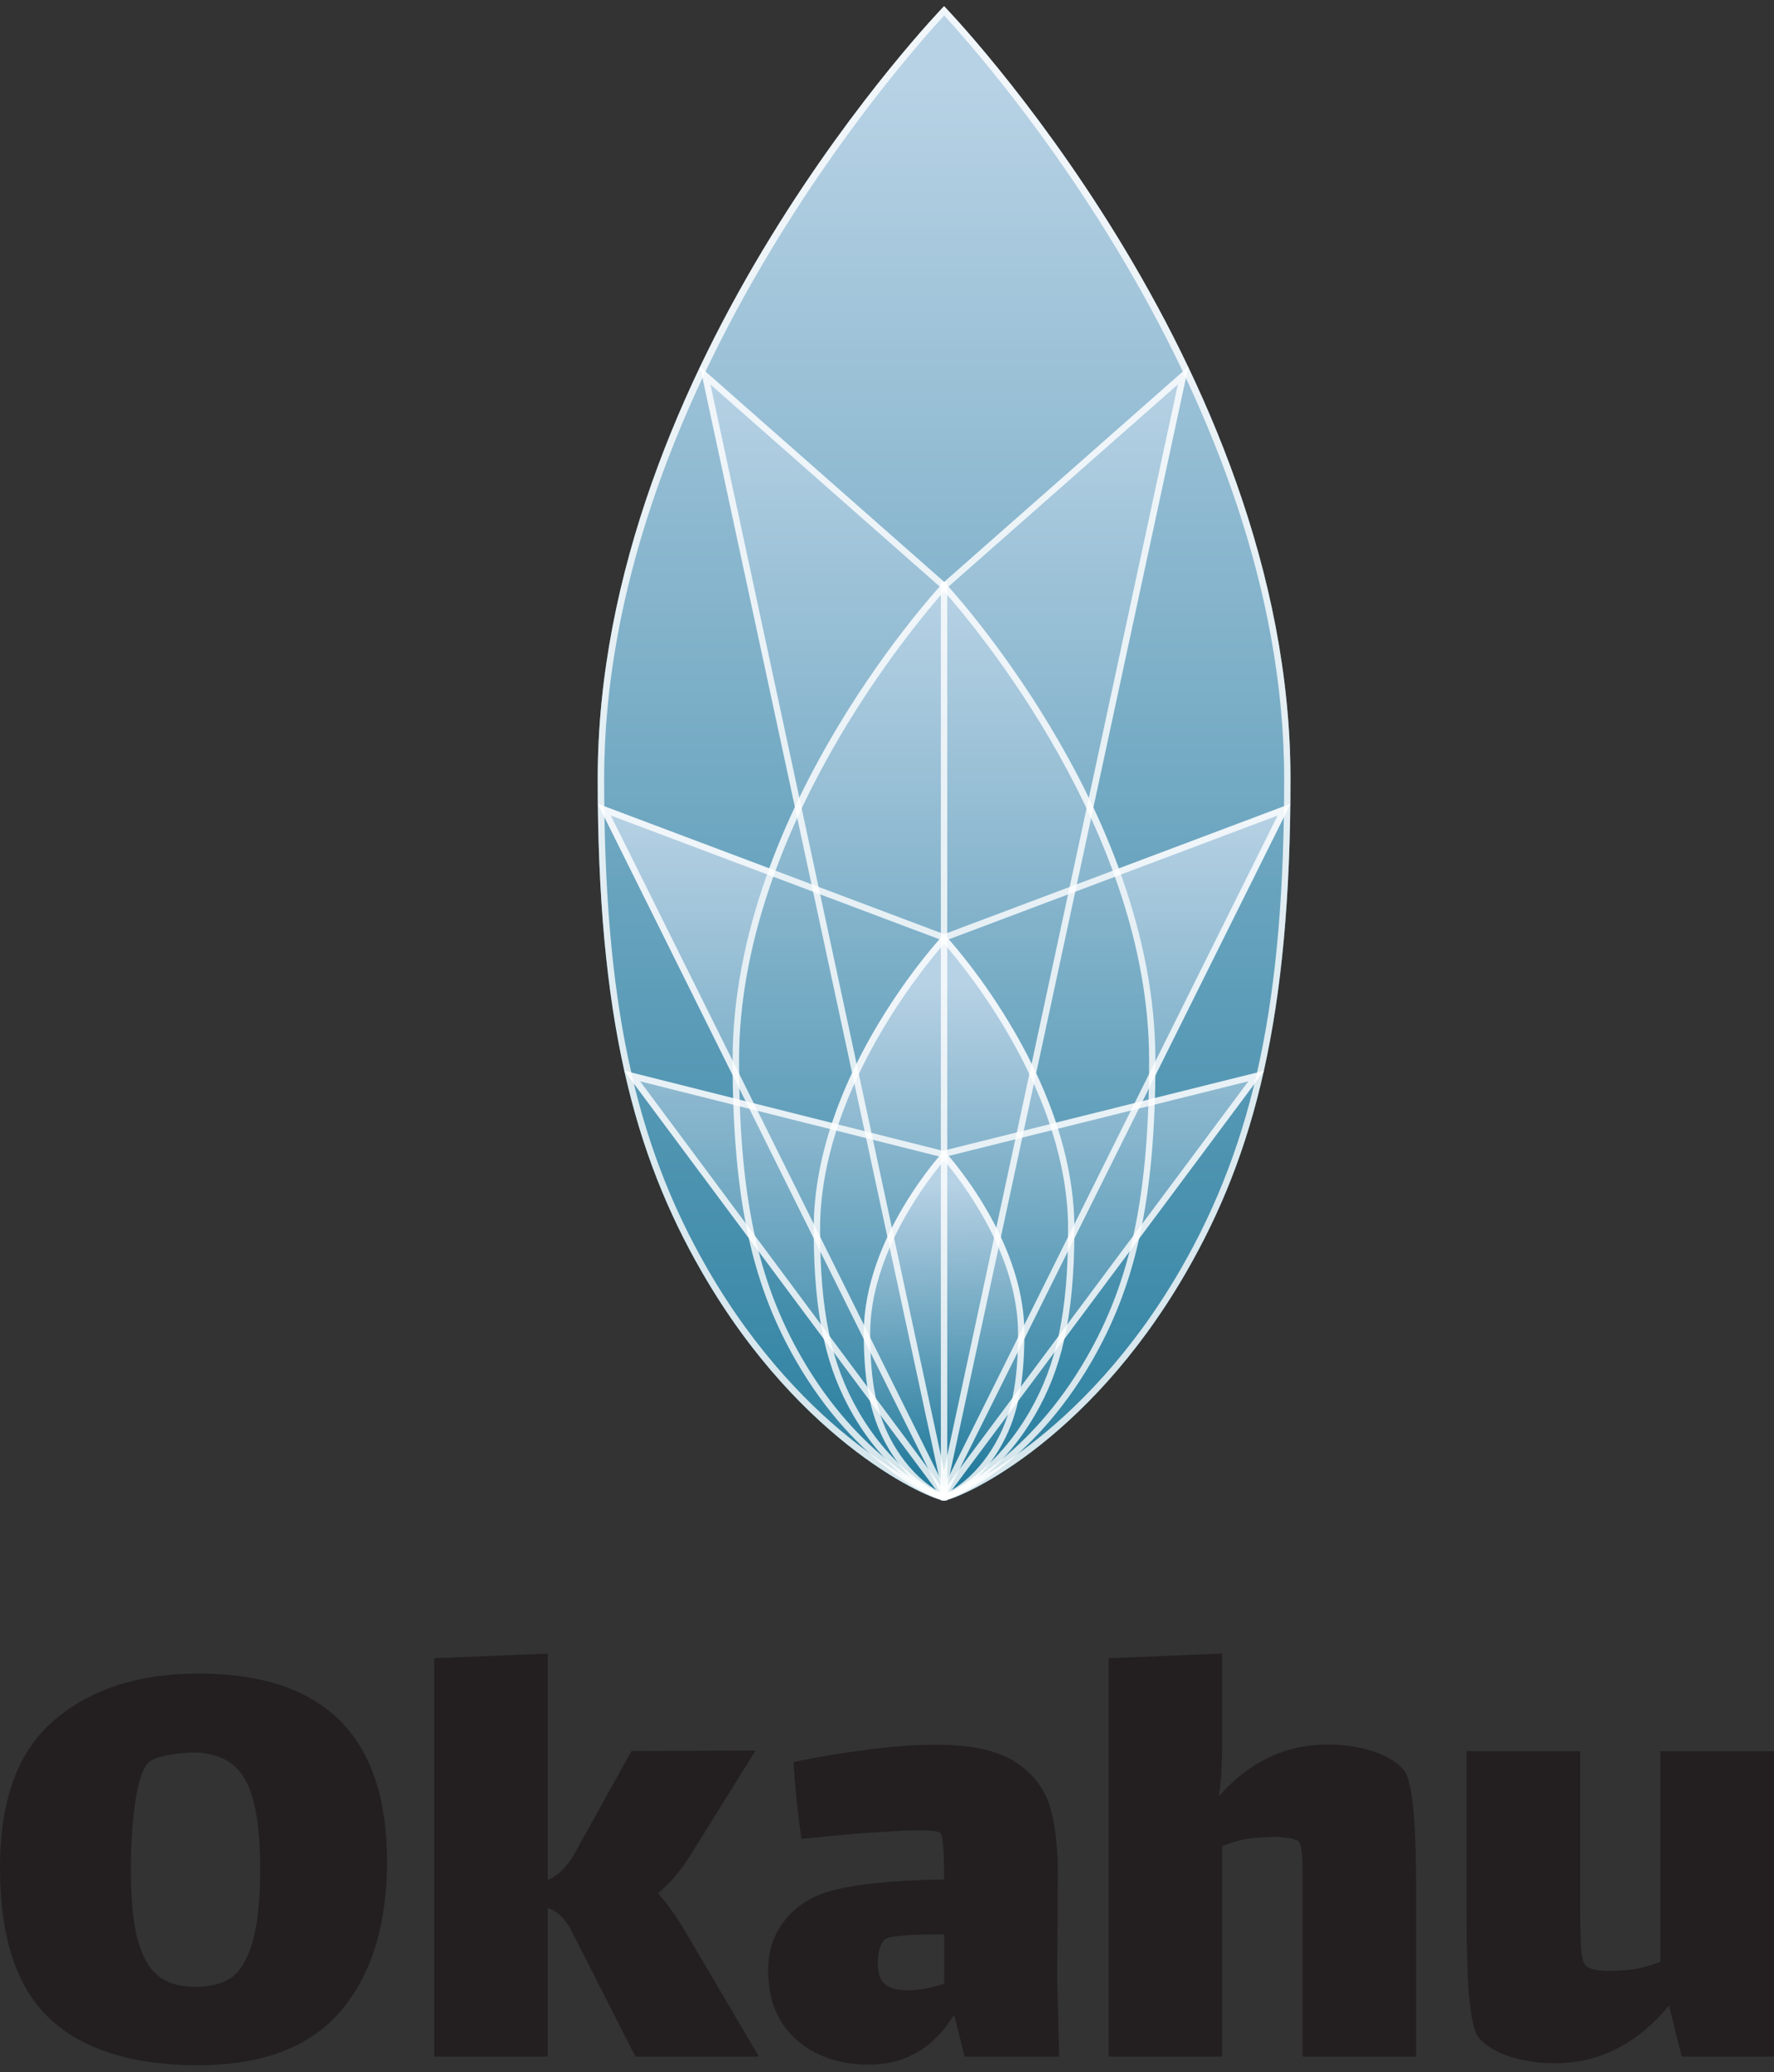 <svg width="250" height="292" viewBox="0 0 250 292" fill="none" xmlns="http://www.w3.org/2000/svg">
<rect x="0" y="0" width="250" height="292" fill="#333333" stroke="none"/>
<path d="M6.97 284.45C2.32 280.05 0 272.99 0 263.26C0 253.53 2.56 246.76 7.67 242.4C12.78 238.04 19.55 235.85 27.97 235.85C45.68 235.85 54.54 244.68 54.54 262.33C54.54 271.25 52.37 278.27 48.04 283.38C43.7 288.5 36.98 291.05 27.88 291.05C18.78 291.05 11.61 288.85 6.97 284.45ZM31.9 279.12C33.08 278.53 34.02 277.48 34.71 275.98C36.02 273.42 36.67 269.24 36.67 263.44C36.67 257.64 36.01 253.65 34.71 251.09C33.4 248.47 31 247.1 27.51 246.97C26.2 246.97 24.84 247.11 23.44 247.39C22.04 247.67 21.15 248.06 20.77 248.56C20.02 249.43 19.44 251.29 19.04 254.13C18.63 256.97 18.43 260.07 18.43 263.44C18.43 268.68 18.93 272.52 19.93 274.95C20.62 276.76 21.58 278.05 22.83 278.83C24.08 279.61 25.64 280 27.51 280C29.26 280 30.72 279.71 31.91 279.11L31.9 279.12Z" fill="#231F20"/>
<path d="M106.94 289.83H89.54L80.65 272.33C79.78 270.52 78.62 269.37 77.19 268.87V289.83H61.19V233.69L77.19 233.03V264.94C78.69 264.32 79.96 263.04 81.03 261.1L88.98 246.78L106.48 246.69L97.4 261.29C95.97 263.6 94.41 265.44 92.72 266.81C94.15 268.37 95.78 270.74 97.59 273.92L106.95 289.83H106.94Z" fill="#231F20"/>
<path d="M135.95 289.83L134.45 283.94C131.58 288.62 127.59 290.96 122.47 290.96C118.29 290.96 114.88 289.79 112.23 287.45C109.58 285.11 108.25 281.82 108.25 277.58C108.25 274.96 109.01 272.67 110.54 270.7C112.07 268.74 114.17 267.35 116.86 266.54C120.35 265.54 125.75 264.98 133.05 264.86C133.05 260.74 132.86 258.56 132.49 258.31C132.18 258.06 131.18 257.94 129.5 257.94C128.44 257.94 126.97 258 125.1 258.13C122.11 258.26 118.05 258.6 112.94 259.16C112.44 255.79 112.07 252.17 111.82 248.31C115.13 247.62 118.59 247.05 122.21 246.58C125.83 246.11 129.07 245.88 131.94 245.88C136.93 245.88 140.67 246.71 143.17 248.36C145.66 250.01 147.29 252.18 148.04 254.86C148.79 257.54 149.13 260.94 149.07 265.06L148.98 278.81L149.26 289.85H135.97L135.95 289.83ZM133.05 279.54V272.62H132.3C127.68 272.62 125.13 272.87 124.63 273.37C124.32 273.68 124.08 274.15 123.93 274.77C123.77 275.39 123.7 275.99 123.7 276.55C123.7 278.05 124.04 279.08 124.73 279.64C125.42 280.2 126.48 280.48 127.91 280.48C129.53 280.48 131.25 280.17 133.06 279.54H133.05Z" fill="#231F20"/>
<path d="M199.15 254.65C199.43 257.4 199.57 261.57 199.57 267.19V289.83H183.57V263.68C183.57 261.47 183.41 260.11 183.1 259.61C182.91 259.36 182.46 259.17 181.74 259.05C181.02 258.93 180.2 258.86 179.26 258.86L177.67 258.95C175.92 259.01 174.11 259.42 172.24 260.17V289.83H156.24V233.69L172.24 233.03V243.98C172.24 248.47 172.08 251.46 171.77 252.96L171.86 253.05C176.1 248.25 181.18 245.85 187.11 245.85C189.36 245.85 191.46 246.16 193.43 246.78C195.39 247.41 196.88 248.31 197.87 249.49C198.43 250.18 198.85 251.89 199.13 254.64L199.15 254.65Z" fill="#231F20"/>
<path d="M250 246.79V289.83H236.99L235.21 282.63C230.72 288.06 225.35 290.77 219.12 290.77C216.88 290.77 214.77 290.46 212.8 289.83C210.83 289.2 209.35 288.3 208.36 287.12C207.8 286.43 207.38 284.72 207.1 281.97C206.82 279.22 206.68 275.04 206.68 269.43V246.79H222.68V269.25C222.68 270.5 222.71 271.96 222.77 273.65C222.83 275.33 223.02 276.4 223.33 276.83C223.77 277.46 225.01 277.77 227.07 277.77L228.57 277.68C230.32 277.62 232.12 277.21 234 276.46V246.8H250V246.79Z" fill="#231F20"/>
<path d="M133.06 0.88H133.04C133.04 0.88 84.23 51.23 84.23 109.78C84.23 143.33 89.3 162.61 98.93 179.3C113.09 203.84 131.39 211.46 133.03 211.46C134.67 211.46 153 203.85 167.16 179.3C176.79 162.61 181.86 143.32 181.86 109.78C181.86 51.23 133.05 0.88 133.05 0.88H133.06Z" fill="url(#paint0_linear_164_4925)"/>
<path d="M181.86 113.28L133.04 131.65L84.24 113.28L133.02 211.46L181.85 113.28H181.86Z" fill="url(#paint1_linear_164_4925)"/>
<path d="M167.44 51.69L133.05 82L98.66 51.69L133.04 211.46L167.45 51.69H167.44Z" fill="url(#paint2_linear_164_4925)"/>
<path d="M133.05 82H133.04C133.04 82 103.25 113.66 103.25 149.4C103.25 169.88 106.34 181.64 112.22 191.83C120.86 206.81 132.03 211.46 133.03 211.46C134.03 211.46 145.22 206.81 153.87 191.83C159.75 181.64 162.84 169.87 162.84 149.4C162.84 113.66 133.05 82 133.05 82Z" fill="url(#paint3_linear_164_4925)"/>
<g opacity="0.6">
<path d="M178.16 150.9L132.87 162.18L87.98 150.9L133.03 211.47L178.15 150.9H178.16Z" fill="url(#paint4_linear_164_4925)"/>
</g>
<path d="M133.05 131.65C133.05 131.65 114.68 151.15 114.68 173.19C114.68 185.82 116.59 193.07 120.21 199.36C125.54 208.6 132.42 211.46 133.04 211.46C133.66 211.46 140.56 208.59 145.89 199.36C149.52 193.08 151.42 185.82 151.42 173.19C151.42 151.15 133.05 131.65 133.05 131.65Z" fill="url(#paint5_linear_164_4925)"/>
<path d="M133.05 162.17C133.05 162.17 121.73 174.31 121.73 187.88C121.73 195.66 122.91 200.13 125.14 204C128.42 209.69 132.66 211.46 133.03 211.46C133.41 211.46 137.67 209.69 140.95 204C143.18 200.13 144.36 195.66 144.36 187.88C144.36 174.3 133.04 162.17 133.04 162.17H133.05Z" fill="url(#paint6_linear_164_4925)"/>
<g opacity="0.8">
<path d="M133.05 2.18C138.77 8.38 180.97 55.9 180.97 109.78C180.97 140.89 176.75 160.9 166.39 178.85C152.62 202.72 134.63 210.44 133.06 210.56C131.46 210.44 113.5 202.72 99.72 178.85C89.36 160.9 85.14 140.89 85.14 109.78C85.14 55.91 127.33 8.38 133.06 2.18M133.06 0.87H133.04C133.04 0.87 84.23 51.22 84.23 109.77C84.23 143.32 89.3 162.6 98.93 179.29C113.09 203.83 131.39 211.45 133.03 211.45C134.67 211.45 153 203.84 167.16 179.29C176.79 162.6 181.86 143.31 181.86 109.77C181.86 51.22 133.05 0.87 133.05 0.87H133.06Z" fill="white"/>
</g>
<g opacity="0.8">
<path d="M86.08 114.93L132.74 132.5L133.06 132.62L133.38 132.5L180.05 114.93L133.04 209.44L86.08 114.93ZM181.87 113.28L133.05 131.65L84.25 113.28L133.03 211.46L181.86 113.28H181.87Z" fill="white"/>
</g>
<g opacity="0.8">
<path d="M100.11 54.18L132.45 82.68L133.05 83.2L133.65 82.68L165.99 54.18L133.04 207.19L100.12 54.18M167.45 51.7L133.06 82.01L98.67 51.7L133.05 211.47L167.46 51.7H167.45Z" fill="white"/>
</g>
<g opacity="0.8">
<path d="M133.05 83.34C137.39 88.24 161.94 117.36 161.94 149.4C161.94 168.32 159.38 180.49 153.09 191.38C144.94 205.51 134.46 210.28 133.03 210.55C131.61 210.28 121.15 205.5 113 191.38C106.71 180.48 104.15 168.32 104.15 149.4C104.15 117.37 128.71 88.24 133.04 83.34M133.04 82H133.03C133.03 82 103.24 113.66 103.24 149.4C103.24 169.88 106.33 181.65 112.21 191.83C120.85 206.81 132.02 211.46 133.02 211.46C134.02 211.46 145.21 206.81 153.86 191.83C159.74 181.64 162.83 169.87 162.83 149.4C162.83 113.66 133.04 82 133.04 82Z" fill="white"/>
</g>
<g opacity="0.8">
<path d="M175.93 152.38L133.03 209.96L90.21 152.39L132.65 163.05L132.87 163.1L133.09 163.05L175.93 152.38ZM178.16 150.9L132.87 162.18L87.98 150.9L133.03 211.47L178.15 150.9H178.16Z" fill="white"/>
</g>
<g opacity="0.8">
<path d="M133.05 133C136.29 136.72 150.52 154.12 150.52 173.19C150.52 184.79 148.95 192.24 145.11 198.91C140.3 207.25 134.23 210.23 133.03 210.55C131.84 210.23 125.8 207.25 120.98 198.91C117.14 192.25 115.57 184.8 115.57 173.19C115.57 154.12 129.8 136.72 133.04 133M133.04 131.65C133.04 131.65 114.67 151.15 114.67 173.19C114.67 185.82 116.58 193.07 120.2 199.36C125.53 208.6 132.41 211.46 133.03 211.46C133.65 211.46 140.55 208.59 145.88 199.36C149.51 193.08 151.41 185.82 151.41 173.19C151.41 151.15 133.04 131.65 133.04 131.65Z" fill="white"/>
</g>
<g opacity="0.8">
<path d="M133.05 163.54C135.43 166.36 143.47 176.71 143.47 187.89C143.47 194.97 142.52 199.51 140.18 203.56C137.41 208.35 133.92 210.23 133.04 210.54C132.16 210.23 128.69 208.35 125.92 203.56C123.58 199.51 122.63 194.97 122.63 187.89C122.63 176.71 130.67 166.36 133.05 163.54ZM133.05 162.17C133.05 162.17 121.73 174.31 121.73 187.88C121.73 195.66 122.91 200.13 125.14 204C128.42 209.69 132.66 211.46 133.03 211.46C133.4 211.46 137.67 209.69 140.95 204C143.18 200.13 144.36 195.66 144.36 187.88C144.36 174.3 133.04 162.17 133.04 162.17H133.05Z" fill="white"/>
</g>
<path opacity="0.8" d="M133.49 82H132.59V211.46H133.49V82Z" fill="white"/>
<defs>
<linearGradient id="paint0_linear_164_4925" x1="133.05" y1="221.68" x2="133.05" y2="11.09" gradientUnits="userSpaceOnUse">
<stop stop-color="#257C9D"/>
<stop offset="1" stop-color="#B8D2E5"/>
</linearGradient>
<linearGradient id="paint1_linear_164_4925" x1="133.06" y1="211.46" x2="133.06" y2="113.28" gradientUnits="userSpaceOnUse">
<stop stop-color="#257C9D"/>
<stop offset="1" stop-color="#B8D2E5"/>
</linearGradient>
<linearGradient id="paint2_linear_164_4925" x1="133.05" y1="211.46" x2="133.05" y2="51.69" gradientUnits="userSpaceOnUse">
<stop stop-color="#257C9D"/>
<stop offset="1" stop-color="#B8D2E5"/>
</linearGradient>
<linearGradient id="paint3_linear_164_4925" x1="133.05" y1="211.46" x2="133.05" y2="82" gradientUnits="userSpaceOnUse">
<stop stop-color="#257C9D"/>
<stop offset="1" stop-color="#B8D2E5"/>
</linearGradient>
<linearGradient id="paint4_linear_164_4925" x1="133.07" y1="211.46" x2="133.07" y2="150.9" gradientUnits="userSpaceOnUse">
<stop stop-color="#257C9D"/>
<stop offset="1" stop-color="#B8D2E5"/>
</linearGradient>
<linearGradient id="paint5_linear_164_4925" x1="133.15" y1="207.96" x2="132.95" y2="138.13" gradientUnits="userSpaceOnUse">
<stop stop-color="#257C9D"/>
<stop offset="1" stop-color="#B8D2E5"/>
</linearGradient>
<linearGradient id="paint6_linear_164_4925" x1="133.51" y1="207.23" x2="132.53" y2="166.52" gradientUnits="userSpaceOnUse">
<stop stop-color="#257C9D"/>
<stop offset="1" stop-color="#B8D2E5"/>
</linearGradient>
</defs>
</svg>
